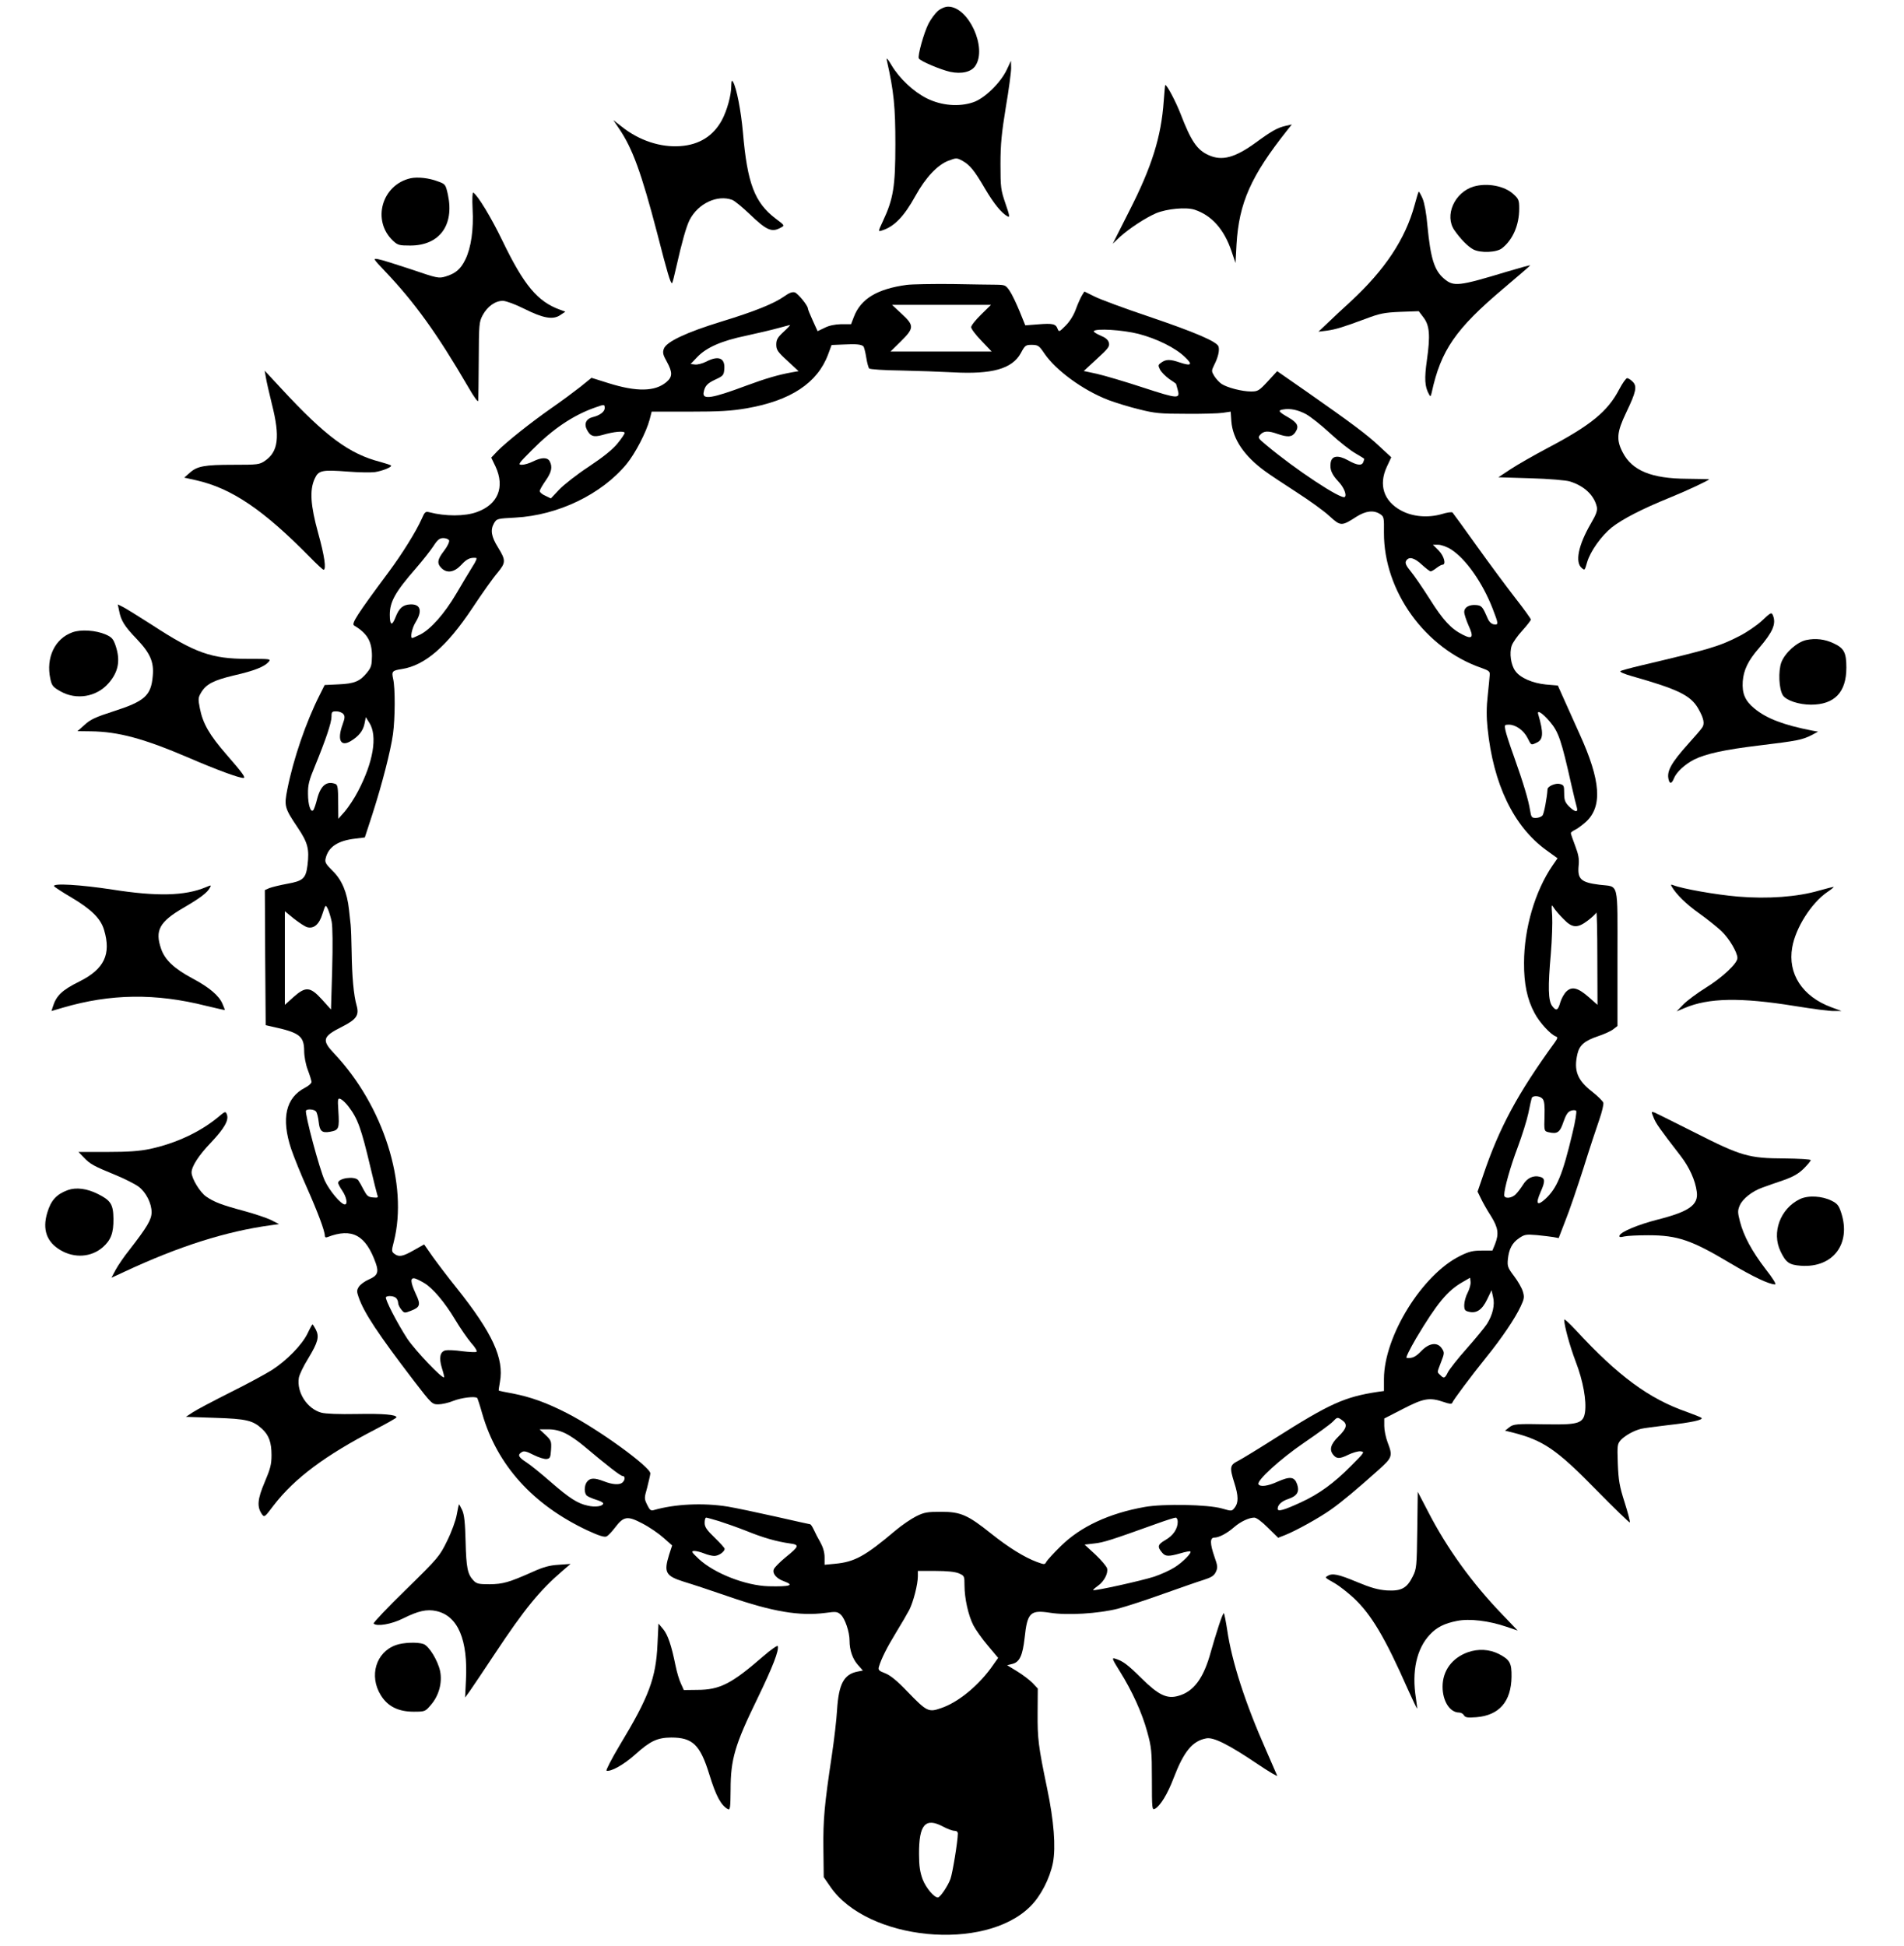 <?xml version="1.0" standalone="no"?>
<!DOCTYPE svg PUBLIC "-//W3C//DTD SVG 20010904//EN"
 "http://www.w3.org/TR/2001/REC-SVG-20010904/DTD/svg10.dtd">
<svg version="1.0" xmlns="http://www.w3.org/2000/svg"
 width="1143pt" height="1168pt" viewBox="0 0 1143 1168"
 preserveAspectRatio="xMidYMid meet">

<g transform="translate(0,1168) scale(0.1,-0.1)"
fill="#000000" stroke="none">
<path d="M5630 11614 c-17 -15 -42 -49 -56 -76 -28 -55 -67 -195 -58 -209 9
-16 130 -67 187 -80 70 -15 129 -1 153 37 71 108 -42 354 -164 354 -18 0 -43
-10 -62 -26z"/>
<path d="M5324 11317 c42 -187 51 -278 51 -502 0 -255 -12 -329 -75 -463 -29
-62 -29 -63 -7 -56 75 23 134 84 203 209 60 109 132 185 197 210 48 18 50 18
84 0 45 -25 71 -56 137 -169 53 -90 99 -146 135 -165 14 -8 12 5 -13 77 -28
82 -30 96 -30 237 0 121 7 187 32 341 18 105 32 211 32 235 l-1 44 -26 -55
c-38 -79 -134 -172 -201 -194 -85 -29 -190 -20 -277 23 -81 40 -166 120 -214
201 -23 39 -31 47 -27 27z"/>
<path d="M4390 11165 c0 -57 -26 -150 -57 -207 -51 -94 -135 -147 -248 -155
-119 -9 -248 33 -353 117 l-50 39 35 -52 c80 -118 133 -263 228 -626 62 -242
80 -301 89 -301 3 0 14 44 26 98 33 147 60 243 80 282 51 99 167 153 256 120
15 -6 61 -44 103 -84 103 -99 134 -113 189 -82 23 12 23 13 -32 54 -126 96
-170 212 -196 517 -12 133 -38 265 -59 303 -8 13 -10 8 -11 -23z"/>
<path d="M6986 11073 c-15 -214 -71 -394 -208 -662 l-98 -194 42 40 c59 53
152 114 218 143 65 27 181 38 232 21 102 -34 177 -118 221 -249 l24 -71 6 112
c15 249 86 410 305 686 l27 34 -35 -8 c-50 -11 -84 -30 -180 -100 -126 -92
-204 -113 -285 -76 -69 31 -105 84 -168 248 -29 74 -81 173 -92 173 -1 0 -5
-44 -9 -97z"/>
<path d="M2465 10610 c-173 -39 -234 -254 -106 -375 29 -27 38 -29 104 -29
175 0 265 122 226 305 -14 62 -15 64 -60 80 -54 21 -123 28 -164 19z"/>
<path d="M8846 10560 c-115 -35 -176 -174 -115 -262 35 -51 81 -98 113 -115
43 -23 141 -19 173 7 65 51 103 139 103 238 0 49 -3 58 -34 86 -53 50 -158 70
-240 46z"/>
<path d="M2837 10427 c7 -124 -9 -234 -43 -304 -28 -58 -59 -85 -120 -103 -40
-12 -50 -10 -205 43 -90 30 -179 58 -198 61 -33 6 -33 5 40 -72 178 -187 312
-373 498 -692 37 -65 61 -97 62 -85 1 11 2 121 3 245 1 212 2 227 23 267 29
54 77 88 123 87 20 -1 74 -21 128 -48 113 -57 173 -67 216 -37 l30 20 -30 11
c-137 49 -218 146 -349 417 -65 135 -147 271 -174 287 -5 3 -7 -39 -4 -97z"/>
<path d="M8492 10449 c-55 -203 -178 -389 -384 -579 -45 -41 -107 -99 -137
-128 l-56 -53 50 6 c55 8 95 20 235 72 82 31 110 37 206 41 l111 4 28 -37 c37
-48 42 -108 21 -256 -16 -113 -13 -160 12 -205 9 -17 11 -16 17 11 55 253 144
381 429 622 90 76 163 139 162 140 -2 2 -63 -15 -137 -37 -294 -89 -322 -92
-380 -43 -59 50 -81 122 -100 318 -6 73 -18 137 -29 163 -10 23 -21 42 -23 42
-2 0 -13 -36 -25 -81z"/>
<path d="M5444 9970 c-178 -24 -277 -84 -318 -192 l-17 -44 -59 0 c-38 -1 -73
-8 -100 -22 l-42 -20 -29 64 c-16 35 -29 67 -29 72 0 18 -60 91 -79 97 -15 4
-34 -3 -63 -24 -61 -43 -176 -90 -376 -151 -212 -65 -333 -122 -347 -164 -8
-23 -5 -36 18 -77 35 -64 35 -91 -3 -123 -68 -57 -178 -59 -347 -6 l-102 32
-68 -55 c-37 -29 -115 -87 -173 -127 -127 -89 -271 -204 -323 -257 l-38 -40
26 -54 c57 -124 14 -228 -113 -273 -72 -26 -188 -26 -284 -1 -24 6 -28 3 -47
-41 -33 -74 -117 -209 -195 -314 -196 -264 -228 -314 -210 -325 78 -46 107
-95 107 -183 -1 -55 -4 -68 -30 -100 -42 -52 -76 -66 -171 -70 l-83 -4 -30
-60 c-82 -162 -158 -384 -194 -566 -20 -100 -17 -112 61 -228 62 -92 72 -130
60 -228 -10 -79 -26 -94 -121 -111 -44 -8 -92 -20 -108 -26 l-27 -12 2 -405 3
-406 40 -9 c162 -35 190 -56 191 -144 0 -34 9 -82 22 -116 12 -32 22 -64 22
-72 0 -8 -17 -23 -38 -34 -117 -60 -145 -184 -84 -368 17 -50 60 -156 96 -236
63 -142 106 -256 106 -285 0 -9 6 -12 16 -8 148 57 230 12 290 -157 19 -54 10
-75 -41 -97 -24 -10 -51 -30 -60 -43 -14 -22 -14 -29 -2 -64 32 -93 117 -221
331 -501 107 -139 110 -142 147 -142 21 0 62 9 91 21 48 19 131 29 143 17 2
-2 16 -44 30 -94 89 -309 304 -547 632 -701 67 -31 101 -42 114 -36 9 4 32 28
51 53 52 69 75 72 164 25 41 -21 98 -60 127 -86 l52 -46 -18 -55 c-33 -107
-22 -128 89 -163 44 -13 165 -53 269 -89 263 -91 425 -118 580 -98 64 9 72 8
93 -11 25 -24 52 -103 52 -156 0 -56 18 -109 50 -145 l30 -34 -31 -6 c-83 -16
-114 -74 -124 -231 -3 -55 -17 -176 -31 -270 -45 -300 -53 -386 -51 -562 l2
-171 40 -58 c222 -323 926 -392 1200 -118 63 62 117 168 136 262 18 95 6 251
-35 447 -53 255 -58 297 -57 454 l1 145 -32 34 c-18 18 -60 50 -93 70 l-59 36
32 8 c43 11 61 50 73 156 16 152 34 169 152 151 105 -17 291 -5 407 24 52 14
176 54 275 90 99 35 207 73 240 83 47 15 63 25 74 48 12 26 11 36 -8 90 -28
80 -28 116 -1 116 28 0 77 26 119 63 38 33 89 57 121 57 13 0 46 -25 82 -61
l61 -60 41 16 c66 26 206 104 274 152 67 47 161 126 285 237 86 77 89 85 57
168 -11 29 -20 73 -20 98 l0 45 113 58 c124 64 159 70 244 41 34 -12 48 -13
51 -5 6 17 113 160 204 273 94 116 174 235 207 306 21 45 23 56 13 89 -6 21
-30 63 -53 93 -37 49 -41 59 -37 100 6 62 26 100 68 128 32 22 42 23 105 18
39 -4 84 -9 101 -12 l31 -6 40 104 c23 56 71 198 108 313 36 116 80 248 96
294 16 46 27 92 24 102 -4 10 -33 39 -66 65 -90 69 -113 128 -89 229 12 51 43
78 124 105 36 12 76 30 90 41 l26 20 0 409 c0 471 11 424 -108 439 -112 14
-133 34 -125 116 4 38 -1 66 -21 118 -14 37 -26 71 -26 76 0 4 11 13 24 19 14
6 43 28 66 48 101 92 90 248 -37 527 -30 67 -72 160 -93 207 l-38 85 -71 6
c-81 8 -155 40 -184 81 -27 36 -37 108 -22 152 7 20 36 61 64 91 28 31 51 61
51 66 0 5 -42 64 -94 130 -52 67 -156 207 -231 312 -76 106 -141 196 -145 200
-4 5 -33 1 -65 -9 -83 -24 -176 -16 -245 22 -103 56 -135 153 -85 261 l27 58
-70 65 c-74 70 -168 140 -441 331 l-174 121 -56 -61 c-53 -57 -60 -61 -101
-61 -54 0 -142 23 -176 45 -14 9 -33 30 -44 47 -18 30 -18 32 -1 67 24 47 33
88 26 111 -9 29 -139 85 -419 180 -146 49 -292 103 -325 120 l-61 30 -14 -22
c-8 -13 -25 -50 -37 -83 -13 -37 -37 -75 -62 -100 -38 -38 -40 -39 -48 -19
-11 30 -29 34 -117 27 l-77 -6 -34 84 c-19 46 -45 101 -59 122 -24 35 -27 37
-81 38 -31 0 -150 2 -266 4 -115 1 -238 -1 -271 -5z m446 -178 c-33 -32 -60
-66 -60 -76 0 -10 28 -47 62 -82 l61 -64 -303 0 -304 0 62 61 c80 79 81 95 5
165 l-58 54 297 0 297 0 -59 -58z m-1185 -103 c-37 -34 -45 -48 -45 -77 0 -32
8 -44 67 -98 l67 -62 -40 -7 c-79 -14 -158 -37 -274 -80 -206 -77 -264 -86
-256 -41 7 39 22 55 69 77 48 22 52 27 55 62 6 68 -34 85 -109 46 -22 -11 -52
-19 -67 -17 l-26 3 40 42 c55 57 144 97 294 128 69 15 154 35 190 45 36 10 68
18 72 19 4 0 -13 -18 -37 -40z m2129 -13 c111 -29 223 -84 280 -140 48 -45 38
-55 -31 -32 -58 20 -83 20 -111 0 -20 -14 -21 -17 -8 -43 8 -15 33 -40 55 -56
23 -15 41 -28 41 -29 0 -1 4 -15 9 -32 17 -60 7 -60 -205 9 -109 36 -235 73
-279 83 l-79 17 78 72 c69 63 78 75 73 97 -5 19 -20 31 -51 44 -24 10 -42 22
-40 26 11 18 173 8 268 -16z m-1651 -75 c4 -4 12 -34 17 -66 5 -32 13 -62 18
-67 5 -5 90 -11 188 -12 98 -2 240 -7 314 -11 236 -13 356 21 408 115 25 47
29 50 67 50 37 -1 43 -5 74 -51 70 -103 232 -221 384 -280 43 -16 126 -42 185
-56 94 -24 128 -27 282 -27 96 -1 196 2 221 6 l47 7 4 -58 c8 -106 77 -209
203 -300 27 -20 113 -77 189 -126 76 -49 165 -113 197 -143 67 -61 72 -62 163
-3 56 35 103 40 141 15 23 -15 24 -21 23 -112 -1 -351 248 -696 587 -812 42
-15 50 -21 48 -41 -1 -13 -6 -69 -12 -124 -8 -69 -8 -131 -1 -196 34 -335 156
-589 351 -731 l69 -50 -29 -42 c-106 -154 -172 -380 -172 -586 -1 -125 19
-220 63 -301 29 -56 97 -130 129 -141 11 -4 10 -11 -8 -36 -223 -307 -333
-512 -429 -796 l-34 -99 20 -41 c11 -23 37 -70 60 -105 44 -71 49 -107 25
-169 l-16 -39 -64 0 c-52 0 -76 -5 -130 -32 -227 -112 -456 -481 -457 -738 l0
-73 -37 -5 c-199 -30 -289 -71 -611 -275 -102 -65 -204 -127 -227 -139 -50
-25 -53 -38 -23 -133 25 -78 25 -119 2 -148 -17 -22 -18 -22 -77 -5 -85 24
-351 29 -463 9 -214 -38 -385 -118 -503 -234 -42 -41 -81 -84 -87 -94 -10 -19
-11 -19 -58 -2 -75 28 -170 87 -274 170 -140 112 -183 131 -300 131 -83 0
-102 -3 -150 -27 -30 -15 -86 -53 -124 -85 -183 -155 -246 -189 -363 -200
l-63 -6 0 45 c0 29 -9 60 -25 89 -14 24 -32 59 -40 77 -8 17 -18 32 -21 32 -3
0 -96 21 -207 46 -111 25 -240 52 -287 60 -148 24 -318 16 -446 -21 -17 -5
-24 1 -39 32 -18 37 -18 40 0 103 9 36 18 74 19 85 2 38 -315 268 -502 363
-121 62 -216 96 -323 117 -45 8 -84 16 -85 18 -1 1 2 24 7 51 26 141 -44 294
-261 566 -51 63 -115 148 -143 187 l-51 73 -62 -35 c-67 -38 -89 -42 -117 -21
-17 13 -17 18 -3 72 88 344 -62 817 -358 1130 -76 80 -70 102 46 160 87 44
105 69 89 127 -18 62 -28 175 -30 321 -1 71 -4 145 -6 165 -2 20 -7 61 -10 91
-11 103 -43 179 -98 232 -42 42 -48 52 -42 76 16 68 73 106 178 118 l57 7 46
141 c58 180 109 379 123 479 13 95 14 277 1 332 -10 45 -6 50 53 59 138 22
269 135 422 365 57 86 124 181 150 211 52 63 53 75 4 155 -40 64 -46 104 -24
143 17 29 19 29 129 35 256 14 516 139 667 321 53 65 118 190 139 268 l12 47
227 0 c181 0 249 4 343 20 265 46 425 152 489 323 l21 57 72 3 c74 4 106 1
119 -11z m-1553 -371 c0 -22 -30 -44 -72 -54 -38 -9 -53 -39 -36 -73 21 -42
41 -49 95 -34 66 20 133 26 133 12 0 -5 -19 -34 -43 -63 -29 -36 -85 -81 -172
-139 -72 -47 -152 -110 -179 -139 l-49 -52 -33 16 c-19 8 -34 21 -34 28 0 7
16 35 35 62 36 51 43 83 25 117 -14 25 -50 24 -100 -1 -22 -11 -52 -20 -67
-20 -26 0 -21 7 62 90 124 125 243 205 370 251 64 23 65 23 65 -1z m4210 -36
c26 -14 92 -66 146 -116 54 -50 123 -104 152 -120 28 -16 52 -31 52 -33 0 -2
-3 -10 -6 -19 -9 -23 -37 -20 -92 11 -60 33 -98 28 -104 -16 -6 -39 7 -69 46
-111 33 -34 52 -81 39 -93 -19 -19 -300 167 -471 311 -51 42 -52 45 -36 63 21
23 48 24 104 4 61 -21 87 -19 106 10 24 36 14 57 -43 90 -58 33 -64 42 -30 47
42 8 90 -3 137 -28z m-5144 -758 c3 -8 -10 -36 -30 -62 -41 -53 -44 -76 -16
-104 33 -33 77 -26 119 19 33 36 53 45 89 42 7 -1 -1 -21 -22 -53 -18 -29 -62
-102 -97 -162 -71 -120 -152 -212 -216 -245 -23 -11 -45 -21 -48 -21 -14 0 -2
60 20 95 42 68 30 109 -31 107 -46 -2 -68 -22 -90 -78 -21 -54 -34 -48 -34 16
0 78 33 137 158 280 40 46 87 106 104 132 25 39 37 48 60 48 16 0 31 -7 34
-14z m6015 -54 c89 -57 189 -200 249 -354 36 -93 37 -100 8 -96 -14 2 -28 15
-36 33 -31 72 -37 80 -69 83 -43 4 -73 -13 -73 -42 0 -13 12 -49 26 -81 33
-71 23 -85 -35 -55 -70 35 -118 87 -198 214 -42 66 -93 141 -114 166 -29 35
-35 50 -28 63 16 28 49 20 95 -23 24 -22 48 -40 52 -40 5 0 21 9 35 20 14 11
30 20 36 20 24 0 10 53 -23 86 l-34 34 32 0 c18 0 52 -12 77 -28z m-6650 -988
c10 -13 10 -23 -4 -62 -34 -93 -13 -137 48 -101 48 29 74 61 83 104 l8 40 22
-35 c49 -79 23 -235 -69 -410 -21 -41 -57 -95 -78 -120 l-40 -45 -1 101 c0 83
-3 103 -16 108 -53 20 -89 -9 -110 -89 -8 -33 -19 -64 -24 -69 -15 -15 -31 33
-31 98 -1 54 6 82 42 168 63 154 99 259 99 296 0 29 3 32 29 32 16 0 34 -7 42
-16z m7243 -46 c52 -61 69 -110 130 -383 14 -60 28 -120 32 -132 9 -32 -11
-29 -47 6 -24 25 -29 38 -29 79 0 45 -2 50 -26 56 -25 7 -74 -14 -74 -32 -3
-50 -21 -146 -30 -157 -7 -8 -25 -15 -40 -15 -25 0 -28 4 -35 47 -9 59 -40
163 -97 323 -25 69 -48 140 -51 158 -6 30 -5 32 21 32 41 0 89 -34 112 -80 23
-45 20 -44 55 -28 40 18 42 58 9 171 -9 29 27 6 70 -45z m-7313 -1200 c6 -34
7 -141 3 -291 l-7 -237 -54 60 c-71 78 -98 80 -172 14 l-51 -46 0 281 0 281
55 -45 c31 -24 67 -48 80 -51 40 -10 72 18 91 81 18 55 18 56 31 31 7 -14 18
-49 24 -78z m7395 15 c53 -55 84 -56 147 -8 25 19 47 40 50 47 3 7 6 -114 6
-270 l1 -284 -52 46 c-65 57 -101 66 -134 35 -14 -13 -30 -42 -37 -65 -14 -50
-25 -55 -49 -23 -24 32 -26 114 -8 315 7 84 10 185 8 225 -5 71 -5 73 10 49 9
-14 35 -44 58 -67z m-125 -1080 c10 -12 13 -41 11 -104 -3 -86 -2 -89 22 -95
54 -13 70 -3 91 60 15 43 26 61 44 68 14 5 28 5 33 0 4 -4 -5 -64 -22 -133
-60 -253 -94 -333 -164 -397 -49 -44 -59 -29 -27 44 28 63 27 82 -5 90 -39 10
-76 -7 -100 -46 -12 -19 -31 -45 -43 -57 -24 -27 -71 -31 -71 -7 0 39 37 171
81 287 26 70 55 162 64 205 8 42 18 83 20 90 6 18 50 15 66 -5z m-7169 -45
c56 -74 76 -129 133 -370 18 -78 37 -151 40 -161 7 -16 3 -18 -26 -15 -29 2
-37 10 -56 46 -12 24 -27 50 -33 58 -22 26 -120 12 -120 -17 0 -5 11 -27 25
-47 25 -37 34 -82 15 -82 -23 0 -92 82 -120 142 -31 65 -122 406 -113 421 7
12 50 8 60 -5 6 -7 13 -35 16 -62 6 -56 19 -68 67 -60 55 10 58 17 51 129 -5
70 -3 77 17 66 11 -6 30 -25 44 -43z m455 -1060 c51 -30 124 -117 185 -219 31
-52 75 -115 97 -141 24 -26 37 -49 31 -53 -5 -3 -44 -1 -86 4 -41 6 -86 8
-100 5 -33 -8 -40 -46 -21 -107 9 -28 15 -53 13 -55 -11 -10 -174 162 -221
232 -61 94 -137 241 -128 250 11 10 48 7 61 -6 7 -7 12 -20 12 -29 0 -9 8 -27
19 -40 17 -22 20 -22 56 -8 58 22 62 37 31 102 -33 72 -35 101 -3 92 12 -4 36
-16 54 -27z m6264 -57 c-12 -22 -21 -56 -21 -75 0 -28 4 -35 27 -40 46 -12 80
11 110 73 l27 56 9 -40 c12 -47 -2 -108 -37 -163 -13 -20 -67 -86 -121 -147
-54 -60 -104 -125 -113 -142 -18 -37 -24 -40 -46 -17 -20 19 -20 12 5 78 20
52 21 57 5 81 -26 40 -75 35 -123 -14 -34 -36 -55 -46 -89 -42 -7 0 20 54 58
119 124 208 188 285 278 336 l45 26 3 -24 c2 -14 -6 -43 -17 -65z m-753 -767
c33 -23 27 -48 -23 -97 -47 -46 -56 -79 -32 -109 20 -26 40 -26 90 -1 27 13
61 23 75 21 26 -3 23 -7 -58 -88 -103 -104 -191 -168 -302 -219 -100 -46 -138
-57 -138 -38 0 24 24 46 64 59 53 18 68 43 53 88 -16 46 -42 49 -117 16 -59
-27 -104 -33 -115 -16 -13 21 129 151 274 250 82 56 159 112 172 126 27 28 28
29 57 8z m-4662 -79 c27 -13 76 -47 109 -75 139 -117 220 -180 232 -180 16 0
17 -22 1 -38 -17 -17 -60 -15 -115 7 -55 21 -82 20 -100 -5 -17 -23 -17 -69 1
-83 8 -6 33 -17 56 -24 23 -7 41 -16 41 -22 -2 -17 -48 -24 -93 -13 -61 13
-109 44 -223 143 -55 48 -120 101 -145 117 -48 31 -55 45 -28 61 13 9 29 5 72
-17 30 -15 65 -26 78 -24 20 3 23 9 26 56 3 50 1 56 -33 88 l-36 34 53 0 c37
0 69 -8 104 -25z m920 -526 c38 -12 112 -38 165 -59 101 -41 182 -64 261 -75
59 -8 56 -17 -27 -84 -35 -29 -67 -61 -70 -72 -9 -26 17 -55 61 -71 66 -24 37
-33 -92 -30 -138 4 -325 77 -418 163 -45 42 -48 48 -28 49 12 0 39 -7 59 -15
19 -8 47 -15 61 -15 26 0 62 25 62 43 0 5 -27 35 -60 67 -48 46 -60 64 -60 89
0 17 4 31 9 31 5 0 40 -10 77 -21z m2754 -4 c0 -42 -27 -83 -75 -110 -46 -27
-49 -40 -17 -77 19 -22 39 -22 109 -2 30 9 57 14 59 11 9 -9 -46 -65 -94 -95
-26 -17 -81 -42 -122 -56 -73 -24 -361 -88 -368 -81 -2 1 11 13 28 25 38 27
63 75 56 105 -3 12 -35 50 -70 83 l-65 60 60 7 c55 6 101 21 374 119 55 20
106 36 113 36 6 0 12 -11 12 -25z m-1315 -309 c34 -15 35 -16 35 -73 0 -78 23
-180 53 -239 14 -27 53 -82 87 -122 l62 -74 -29 -41 c-82 -120 -209 -226 -315
-261 -74 -26 -85 -20 -202 101 -62 65 -102 97 -133 109 -37 14 -42 20 -37 38
14 48 48 116 103 206 32 52 68 114 80 137 24 48 51 152 51 201 l0 32 105 0
c70 0 117 -5 140 -14z m-93 -1521 c26 -14 56 -25 68 -25 12 0 20 -6 20 -17 -1
-49 -31 -233 -44 -271 -16 -44 -62 -112 -76 -112 -23 0 -71 57 -91 108 -16 43
-22 80 -22 152 -1 178 38 222 145 165z"/>
<path d="M1596 9415 c3 -22 20 -94 36 -160 50 -197 39 -286 -41 -341 -34 -23
-43 -24 -191 -24 -173 0 -217 -8 -262 -49 l-32 -28 72 -16 c212 -48 402 -176
682 -461 41 -42 78 -76 82 -76 18 0 6 84 -32 220 -46 167 -52 258 -21 326 23
51 43 55 201 43 63 -5 135 -6 160 -3 46 7 106 31 97 40 -3 3 -31 12 -63 21
-187 48 -329 153 -593 438 l-102 110 7 -40z"/>
<path d="M9721 9344 c-69 -133 -170 -216 -428 -352 -83 -44 -183 -101 -224
-128 l-74 -49 195 -6 c108 -3 212 -12 234 -19 87 -27 146 -83 162 -153 4 -22
-3 -44 -36 -100 -76 -131 -96 -233 -54 -267 18 -15 17 -15 32 36 19 65 86 159
149 209 64 50 180 110 350 179 101 41 233 103 233 109 0 1 -60 2 -132 3 -214
1 -331 49 -387 159 -39 75 -35 121 21 238 60 125 67 158 39 186 -12 12 -27 21
-33 21 -7 0 -28 -30 -47 -66z"/>
<path d="M715 8014 c11 -59 32 -93 105 -169 82 -86 105 -139 97 -223 -10 -118
-48 -152 -239 -213 -103 -33 -136 -48 -170 -80 l-43 -38 80 -1 c166 -2 318
-43 591 -160 162 -70 298 -120 325 -120 17 0 -6 31 -101 140 -102 117 -142
186 -160 277 -11 56 -11 65 7 95 30 51 74 74 195 103 123 28 184 52 210 81 16
19 13 19 -125 19 -217 0 -316 35 -575 204 -75 48 -152 96 -171 106 l-34 17 8
-38z"/>
<path d="M10574 7951 c-29 -26 -87 -66 -130 -88 -122 -63 -179 -80 -594 -178
-63 -15 -119 -30 -123 -34 -4 -5 27 -18 70 -30 278 -79 351 -115 397 -193 34
-59 41 -93 24 -116 -7 -11 -45 -55 -83 -97 -103 -115 -131 -165 -118 -215 7
-28 19 -25 33 10 15 36 65 82 119 110 70 35 183 60 391 85 232 28 259 34 315
62 l39 21 -34 6 c-173 34 -274 72 -348 133 -56 46 -75 90 -70 163 5 68 33 126
98 200 82 96 103 144 84 194 -9 23 -13 21 -70 -33z"/>
<path d="M434 7884 c-105 -38 -159 -152 -132 -278 9 -42 15 -50 61 -76 95 -54
216 -34 288 48 60 68 73 137 43 226 -14 41 -23 51 -59 67 -60 26 -150 32 -201
13z"/>
<path d="M10843 7838 c-55 -12 -126 -75 -149 -133 -20 -54 -15 -161 9 -199 21
-31 96 -56 169 -56 141 0 212 75 212 222 0 91 -14 117 -76 146 -52 25 -108 32
-165 20z"/>
<path d="M325 6360 c3 -5 50 -36 103 -67 121 -72 177 -127 197 -196 43 -145 1
-234 -147 -308 -107 -53 -141 -86 -162 -156 l-7 -22 68 20 c286 84 557 88 861
11 62 -15 112 -26 112 -25 0 2 -6 18 -14 36 -20 50 -81 101 -181 154 -109 58
-166 112 -188 178 -38 110 -10 161 133 245 102 59 145 92 160 121 10 17 8 17
-25 3 -125 -52 -292 -56 -560 -14 -189 29 -362 40 -350 20z"/>
<path d="M10035 6359 c28 -48 87 -106 163 -160 48 -34 109 -83 136 -108 46
-44 96 -128 96 -162 0 -32 -91 -117 -188 -177 -53 -33 -115 -79 -137 -102
l-40 -41 48 20 c143 61 335 65 662 12 105 -17 210 -31 235 -30 l45 0 -62 23
c-173 64 -262 201 -234 359 20 117 114 265 209 331 24 16 41 30 40 32 -2 1
-41 -9 -88 -22 -129 -38 -308 -51 -487 -36 -131 11 -334 47 -387 68 -15 6 -17
4 -11 -7z"/>
<path d="M1307 4972 c-107 -88 -253 -156 -407 -189 -63 -13 -130 -18 -257 -18
l-172 0 32 -33 c38 -40 58 -51 192 -106 56 -23 118 -55 138 -70 44 -34 77 -99
77 -153 0 -44 -27 -89 -134 -227 -30 -37 -66 -90 -81 -117 l-26 -49 78 36
c330 154 609 242 878 279 l50 7 -47 24 c-26 13 -98 37 -160 54 -138 37 -182
54 -230 87 -37 25 -88 109 -88 145 0 36 43 103 117 180 79 84 108 133 95 168
-8 21 -10 20 -55 -18z"/>
<path d="M9927 4971 c14 -35 33 -63 163 -231 52 -68 87 -145 96 -214 11 -79
-46 -119 -235 -167 -117 -30 -221 -73 -229 -96 -3 -10 5 -11 30 -5 18 4 83 7
143 7 176 0 260 -29 494 -169 133 -79 231 -126 267 -126 9 0 -13 36 -57 92
-81 106 -131 197 -154 286 -14 54 -14 66 -1 96 17 40 75 86 138 108 24 9 79
28 123 43 60 21 91 39 123 70 23 23 42 46 42 51 0 5 -71 9 -158 10 -214 1
-259 14 -537 155 -121 61 -230 115 -241 120 -22 8 -22 7 -7 -30z"/>
<path d="M407 4536 c-68 -25 -101 -61 -123 -135 -31 -101 -4 -177 80 -226 84
-49 184 -42 253 18 49 43 65 86 64 171 -1 86 -16 110 -92 148 -67 34 -132 42
-182 24z"/>
<path d="M10805 4482 c-118 -57 -171 -201 -116 -314 32 -67 52 -81 122 -86
192 -14 303 131 242 318 -14 43 -23 55 -57 72 -57 29 -141 34 -191 10z"/>
<path d="M9390 3758 c1 -38 33 -156 69 -251 45 -117 66 -236 56 -305 -10 -65
-41 -75 -220 -72 -195 4 -210 2 -236 -19 l-24 -19 45 -11 c184 -47 263 -100
502 -344 109 -111 200 -199 202 -196 3 3 -11 57 -31 120 -31 97 -37 132 -41
232 -4 114 -3 119 19 144 26 27 79 56 120 66 14 4 86 13 160 22 143 16 217 32
203 44 -5 4 -45 20 -89 36 -225 78 -412 216 -663 488 -40 43 -72 73 -72 65z"/>
<path d="M1846 3675 c-34 -69 -123 -160 -212 -218 -38 -24 -152 -86 -253 -136
-101 -51 -202 -104 -224 -119 l-41 -27 175 -6 c188 -6 227 -15 283 -67 41 -38
56 -82 56 -157 0 -55 -7 -82 -41 -162 -44 -103 -47 -148 -17 -192 15 -21 17
-19 72 54 125 162 309 299 610 455 69 36 126 68 126 72 0 16 -78 23 -237 20
-108 -2 -188 1 -214 8 -85 23 -149 122 -135 209 3 19 28 71 56 116 59 98 68
130 46 174 -9 17 -18 31 -20 31 -2 0 -16 -25 -30 -55z"/>
<path d="M8508 2495 c-3 -219 -4 -232 -27 -278 -35 -71 -69 -89 -156 -84 -53
4 -96 16 -180 51 -110 46 -147 54 -175 36 -17 -10 -19 -9 43 -44 26 -15 77
-55 113 -88 106 -99 188 -237 324 -545 30 -67 56 -121 57 -119 1 1 -2 29 -7
62 -26 160 4 298 84 382 41 44 87 67 163 82 75 15 191 1 296 -35 l68 -23 -93
97 c-181 188 -331 396 -443 613 l-64 123 -3 -230z"/>
<path d="M2742 2588 c-6 -35 -32 -106 -58 -158 -45 -92 -52 -101 -247 -292
-111 -108 -198 -200 -194 -204 19 -19 107 -4 175 30 92 46 144 58 202 45 129
-29 190 -172 177 -417 l-5 -102 27 37 c15 21 84 124 153 228 175 264 267 377
403 494 l50 43 -71 -5 c-53 -3 -91 -13 -155 -42 -144 -64 -179 -74 -260 -75
-66 0 -78 3 -97 23 -35 37 -43 74 -47 233 -3 116 -8 161 -20 188 -10 20 -18
36 -19 36 -2 0 -8 -28 -14 -62z"/>
<path d="M7317 1923 c-14 -43 -36 -114 -48 -158 -43 -158 -102 -239 -195 -265
-69 -20 -120 5 -224 108 -82 81 -110 102 -157 116 -20 6 -16 -4 29 -76 75
-120 134 -250 165 -364 25 -91 28 -113 28 -286 0 -175 1 -185 18 -176 32 17
76 88 113 186 61 159 113 222 196 237 43 8 132 -36 307 -154 68 -46 121 -77
118 -70 -3 8 -33 77 -67 154 -125 282 -205 530 -233 721 -8 52 -17 97 -20 100
-3 3 -16 -30 -30 -73z"/>
<path d="M3947 1810 c-9 -202 -51 -316 -226 -605 -49 -82 -85 -152 -80 -154
25 -8 104 36 171 96 92 83 134 102 217 103 129 0 174 -43 229 -221 40 -131 71
-187 112 -209 13 -7 15 9 16 118 0 181 26 269 159 542 96 198 132 293 124 319
-2 6 -42 -22 -88 -62 -190 -165 -260 -201 -396 -201 l-80 -1 -17 38 c-10 20
-25 70 -33 110 -24 119 -46 185 -75 219 l-27 32 -6 -124z"/>
<path d="M2377 1805 c-120 -42 -163 -185 -91 -301 41 -67 105 -99 197 -99 68
0 70 1 103 40 49 56 70 134 56 204 -14 64 -66 149 -99 162 -35 13 -122 10
-166 -6z"/>
<path d="M8812 1762 c-95 -34 -152 -111 -152 -207 0 -87 44 -155 99 -155 11 0
24 -7 29 -16 8 -14 21 -16 75 -12 137 11 209 94 211 243 1 83 -10 102 -77 137
-57 28 -122 32 -185 10z"/>
</g>
</svg>
